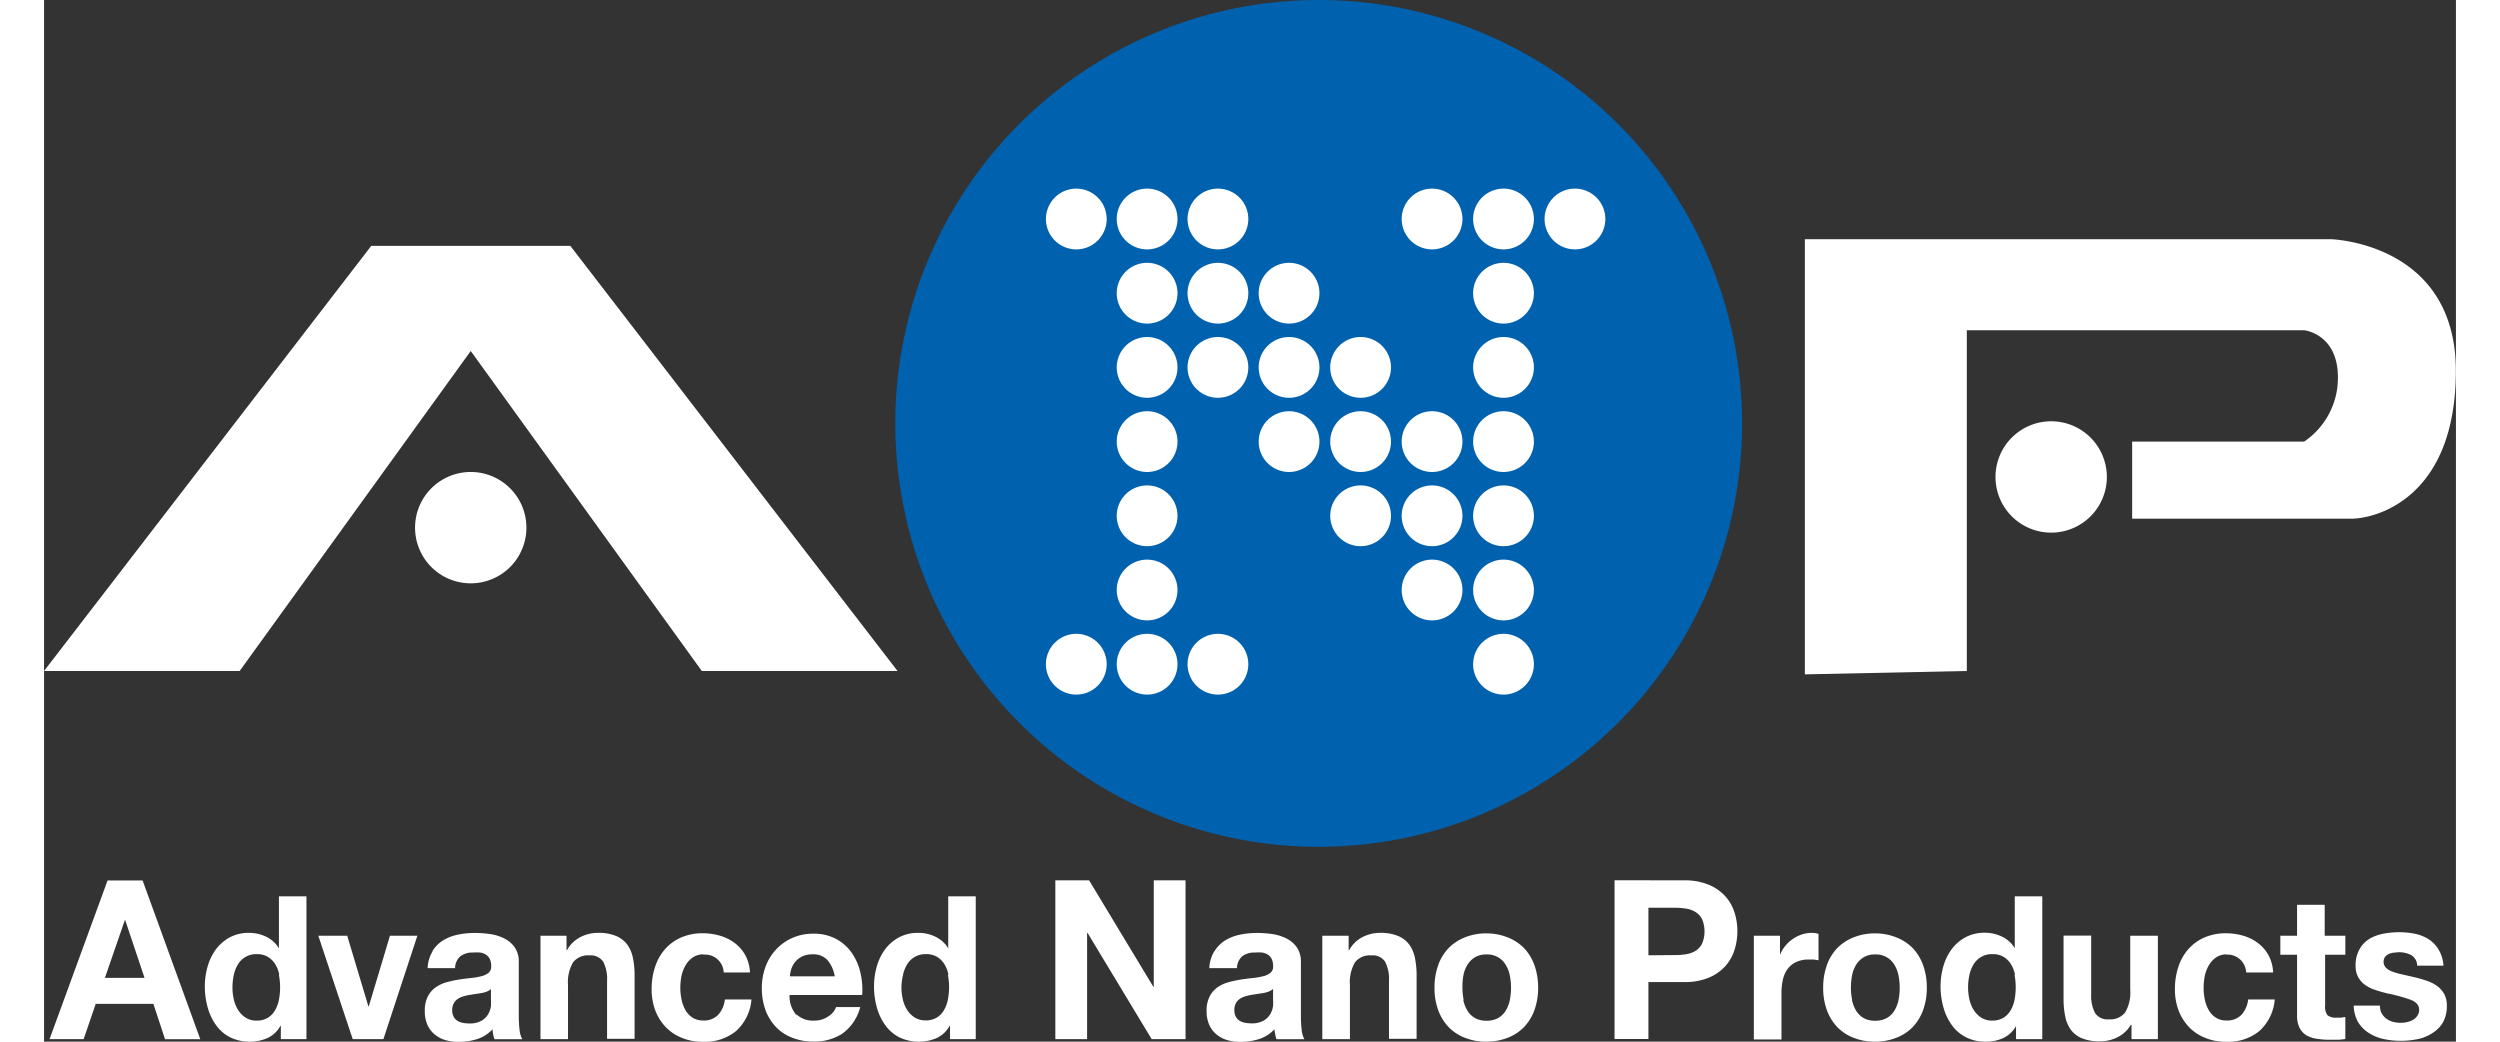 <svg xmlns="http://www.w3.org/2000/svg" width="120" height="50" viewBox="0 0 227.86 98.41" id="" class="svg replaced-svg">
    <rect x="0" y="0" width="227.86" height="98.41" fill="#333333" stroke="none"/>
    <defs>
        <style>
            .logoCls-1 {
                fill: #fff;
            }

            .logoCls-2 {
                fill: #0061af;
            }

            .logoCls-3 {
                fill: #fff;
            }
        </style>
    </defs>
    <title>logo</title>
    <g id="Layer_2" data-name="Layer 2">
        <g id="Layer_1-2" data-name="Layer 1">
            <polygon class="logoCls-1" points="30.91 23.23 0 63.39 18.48 63.39 40.31 33.16 62.14 63.39 80.63 63.39 49.72 23.23 30.91 23.23"></polygon>
            <path class="logoCls-1" d="M45.57,49.85a5.26,5.26,0,1,1-5.26-5.26,5.26,5.26,0,0,1,5.26,5.26"></path>
            <path class="logoCls-1" d="M194.88,45.06a5.26,5.26,0,1,1-5.26-5.26,5.26,5.26,0,0,1,5.26,5.26"></path>
            <path class="logoCls-2" d="M160.42,40a40,40,0,1,1-40-40,40,40,0,0,1,40,40"></path>
            <path class="logoCls-1" d="M166.35,63.71V22.6h49.71s11.79.32,11.79,12.43S220.21,49,218,49H197.27V41.72h16.25a7.27,7.27,0,0,0,3.19-6.06c0-4.14-3.19-4.46-3.19-4.46H181.65V63.39Z"></path>
            <path class="logoCls-3" d="M100.39,20.69a2.87,2.87,0,1,1-2.87-2.87,2.87,2.87,0,0,1,2.87,2.87"></path>
            <path class="logoCls-3" d="M100.39,62.75a2.87,2.87,0,1,1-2.87-2.87,2.87,2.87,0,0,1,2.87,2.87"></path>
            <path class="logoCls-3" d="M107.08,20.69a2.87,2.87,0,1,1-2.87-2.87,2.87,2.87,0,0,1,2.87,2.87"></path>
            <path class="logoCls-3" d="M107.08,27.7a2.87,2.87,0,1,1-2.87-2.87,2.87,2.87,0,0,1,2.87,2.87"></path>
            <path class="logoCls-3" d="M107.08,34.71a2.87,2.87,0,1,1-2.87-2.87,2.87,2.87,0,0,1,2.87,2.87"></path>
            <path class="logoCls-3" d="M113.77,27.7a2.87,2.87,0,1,1-2.87-2.87,2.87,2.87,0,0,1,2.87,2.87"></path>
            <path class="logoCls-3" d="M113.77,34.71a2.87,2.87,0,1,1-2.87-2.87,2.87,2.87,0,0,1,2.87,2.87"></path>
            <path class="logoCls-3" d="M107.08,41.72a2.87,2.87,0,1,1-2.87-2.87,2.87,2.87,0,0,1,2.87,2.87"></path>
            <path class="logoCls-3" d="M107.08,48.73a2.87,2.87,0,1,1-2.87-2.87,2.87,2.87,0,0,1,2.87,2.87"></path>
            <path class="logoCls-3" d="M107.08,55.74a2.87,2.87,0,1,1-2.87-2.87,2.87,2.87,0,0,1,2.87,2.87"></path>
            <path class="logoCls-3" d="M107.08,62.75a2.87,2.87,0,1,1-2.87-2.87,2.87,2.87,0,0,1,2.87,2.87"></path>
            <path class="logoCls-3" d="M113.77,20.69a2.87,2.87,0,1,1-2.87-2.87,2.87,2.87,0,0,1,2.87,2.87"></path>
            <path class="logoCls-3" d="M120.49,27.7a2.87,2.87,0,1,1-2.87-2.87,2.87,2.87,0,0,1,2.87,2.87"></path>
            <path class="logoCls-3" d="M120.49,34.71a2.87,2.87,0,1,1-2.87-2.87,2.87,2.87,0,0,1,2.87,2.87"></path>
            <path class="logoCls-3" d="M120.49,41.72a2.87,2.87,0,1,1-2.87-2.87,2.87,2.87,0,0,1,2.87,2.87"></path>
            <path class="logoCls-3" d="M127.25,48.73a2.87,2.87,0,1,1-2.87-2.87,2.87,2.87,0,0,1,2.87,2.87"></path>
            <path class="logoCls-3" d="M127.25,34.71a2.87,2.87,0,1,1-2.87-2.87,2.87,2.87,0,0,1,2.87,2.87"></path>
            <path class="logoCls-3" d="M127.25,41.72a2.87,2.87,0,1,1-2.87-2.87,2.87,2.87,0,0,1,2.87,2.87"></path>
            <path class="logoCls-3" d="M134,55.74a2.87,2.87,0,1,1-2.87-2.87A2.87,2.87,0,0,1,134,55.74"></path>
            <path class="logoCls-3" d="M134,48.73a2.87,2.87,0,1,1-2.87-2.87A2.87,2.87,0,0,1,134,48.73"></path>
            <path class="logoCls-3" d="M134,41.72a2.87,2.87,0,1,1-2.87-2.87A2.87,2.87,0,0,1,134,41.72"></path>
            <path class="logoCls-3" d="M140.75,27.7a2.87,2.87,0,1,1-2.87-2.87,2.87,2.87,0,0,1,2.87,2.87"></path>
            <path class="logoCls-3" d="M140.75,34.71a2.87,2.87,0,1,1-2.87-2.87,2.87,2.87,0,0,1,2.87,2.87"></path>
            <path class="logoCls-3" d="M140.75,41.72a2.87,2.87,0,1,1-2.87-2.87,2.87,2.87,0,0,1,2.87,2.87"></path>
            <path class="logoCls-3" d="M140.75,48.73a2.87,2.87,0,1,1-2.87-2.87,2.87,2.87,0,0,1,2.87,2.87"></path>
            <path class="logoCls-3" d="M140.75,55.74a2.87,2.87,0,1,1-2.87-2.87,2.87,2.87,0,0,1,2.87,2.87"></path>
            <path class="logoCls-3" d="M140.75,62.75a2.87,2.87,0,1,1-2.87-2.87,2.87,2.87,0,0,1,2.87,2.87"></path>
            <path class="logoCls-3" d="M134,20.69a2.87,2.87,0,1,1-2.87-2.87A2.87,2.87,0,0,1,134,20.69"></path>
            <path class="logoCls-3" d="M140.75,20.69a2.87,2.87,0,1,1-2.87-2.87,2.87,2.87,0,0,1,2.87,2.87"></path>
            <path class="logoCls-3" d="M147.5,20.69a2.87,2.87,0,1,1-2.87-2.87,2.87,2.87,0,0,1,2.87,2.87"></path>
            <path class="logoCls-3" d="M113.77,62.75a2.87,2.87,0,1,1-2.87-2.87,2.87,2.87,0,0,1,2.87,2.87"></path>
            <path class="logoCls-1" d="M9.31,83.18l5.45,15H11.43l-1.1-3.34H4.88L3.74,98.17H.52L6,83.18Zm.18,9.2-1.84-5.5h0l-1.9,5.5Z"></path>
            <path class="logoCls-1" d="M22.33,96.92a2.73,2.73,0,0,1-1.2,1.14A4.28,4.28,0,0,1,17.58,98a3.76,3.76,0,0,1-1.33-1.15,5.26,5.26,0,0,1-.79-1.67,7.23,7.23,0,0,1-.27-2,6.79,6.79,0,0,1,.27-1.9,5,5,0,0,1,.79-1.61,4,4,0,0,1,1.31-1.12,3.8,3.8,0,0,1,1.83-.42,3.65,3.65,0,0,1,1.6.37,2.83,2.83,0,0,1,1.2,1.09h0V84.68h2.6V98.17H22.37V96.92Zm-.11-4.83a2.9,2.9,0,0,0-.38-1,2.15,2.15,0,0,0-.69-.69,2,2,0,0,0-1.06-.26,2,2,0,0,0-1.79,1,3.14,3.14,0,0,0-.38,1,5.56,5.56,0,0,0-.12,1.16,5.09,5.09,0,0,0,.13,1.13,3.12,3.12,0,0,0,.41,1,2.33,2.33,0,0,0,.72.72,1.9,1.9,0,0,0,1,.27,2,2,0,0,0,1.07-.26,2,2,0,0,0,.69-.71,3.23,3.23,0,0,0,.37-1,6.08,6.08,0,0,0,.11-1.17,5.94,5.94,0,0,0-.11-1.16"></path>
            <polygon class="logoCls-1" points="29.16 98.17 25.91 88.4 28.64 88.4 30.64 95.07 30.68 95.07 32.68 88.4 35.27 88.4 32.06 98.17 29.16 98.17"></polygon>
            <path class="logoCls-1" d="M36.7,89.84a3.17,3.17,0,0,1,1-1,4.37,4.37,0,0,1,1.4-.54,7.68,7.68,0,0,1,1.57-.16,10.37,10.37,0,0,1,1.45.1,4.35,4.35,0,0,1,1.34.41,2.67,2.67,0,0,1,1,.84,2.4,2.4,0,0,1,.39,1.43V96a10.51,10.51,0,0,0,.07,1.27,2.34,2.34,0,0,0,.26.91H42.55a3.79,3.79,0,0,1-.12-.46,4,4,0,0,1-.06-.48,3.38,3.38,0,0,1-1.47.93,5.74,5.74,0,0,1-1.72.26,4.51,4.51,0,0,1-1.27-.17,2.87,2.87,0,0,1-1-.53,2.45,2.45,0,0,1-.69-.91,3.13,3.13,0,0,1-.25-1.3,2.91,2.91,0,0,1,.28-1.37,2.44,2.44,0,0,1,.73-.86,3.26,3.26,0,0,1,1-.48,11.27,11.27,0,0,1,1.16-.26q.59-.09,1.16-.15a6.6,6.6,0,0,0,1-.17,1.73,1.73,0,0,0,.7-.33.74.74,0,0,0,.24-.63,1.45,1.45,0,0,0-.14-.69,1,1,0,0,0-.37-.4,1.4,1.4,0,0,0-.53-.19,4.17,4.17,0,0,0-.65,0,1.93,1.93,0,0,0-1.21.34,1.53,1.53,0,0,0-.51,1.13H36.24a3.19,3.19,0,0,1,.46-1.57m5.15,3.79a4,4,0,0,1-.53.14l-.6.09-.62.1a4.42,4.42,0,0,0-.58.15,1.68,1.68,0,0,0-.49.25,1.21,1.21,0,0,0-.34.41,1.35,1.35,0,0,0-.13.62,1.3,1.3,0,0,0,.13.6,1,1,0,0,0,.35.39,1.42,1.42,0,0,0,.51.2,3.18,3.18,0,0,0,.61.06,2.25,2.25,0,0,0,1.19-.27,1.76,1.76,0,0,0,.62-.63,2.08,2.08,0,0,0,.25-.75,5.4,5.4,0,0,0,0-.6v-1a1.16,1.16,0,0,1-.41.24"></path>
            <path class="logoCls-1" d="M49.36,88.4v1.36h.05a3,3,0,0,1,1.28-1.24,3.63,3.63,0,0,1,1.62-.39,4.31,4.31,0,0,1,1.72.29,2.56,2.56,0,0,1,1.06.81,3.19,3.19,0,0,1,.54,1.26,8.1,8.1,0,0,1,.16,1.65v6h-2.6V92.65a3.51,3.51,0,0,0-.37-1.8,1.41,1.41,0,0,0-1.3-.59,1.78,1.78,0,0,0-1.54.65,3.71,3.71,0,0,0-.48,2.14v5.12h-2.6V88.4Z"></path>
            <path class="logoCls-1" d="M62.29,90.16a1.79,1.79,0,0,0-1,.29,2.28,2.28,0,0,0-.69.76,3.32,3.32,0,0,0-.38,1,5.73,5.73,0,0,0-.11,1.11,5.48,5.48,0,0,0,.11,1.08,3.4,3.4,0,0,0,.36,1,2.09,2.09,0,0,0,.67.73,1.81,1.81,0,0,0,1,.28,1.88,1.88,0,0,0,1.44-.54,2.57,2.57,0,0,0,.63-1.45h2.51a4.47,4.47,0,0,1-1.47,3,4.65,4.65,0,0,1-3.1,1,5,5,0,0,1-2-.37,4.3,4.3,0,0,1-1.51-1,4.68,4.68,0,0,1-1-1.58,5.62,5.62,0,0,1-.35-2,6.69,6.69,0,0,1,.32-2.11,4.78,4.78,0,0,1,.94-1.68,4.32,4.32,0,0,1,1.52-1.11,5,5,0,0,1,2.06-.4,5.83,5.83,0,0,1,1.62.23,4.28,4.28,0,0,1,1.39.69,3.66,3.66,0,0,1,1,1.15,3.76,3.76,0,0,1,.44,1.63H64.21a1.76,1.76,0,0,0-1.93-1.68"></path>
            <path class="logoCls-1" d="M71.08,95.83a2.29,2.29,0,0,0,1.69.59A2.27,2.27,0,0,0,74.12,96a1.67,1.67,0,0,0,.7-.86h2.29a4.48,4.48,0,0,1-1.69,2.51,4.85,4.85,0,0,1-2.75.75,5.25,5.25,0,0,1-2-.37,4.17,4.17,0,0,1-1.52-1,4.74,4.74,0,0,1-1-1.62,6.09,6.09,0,0,1-.34-2.08,5.83,5.83,0,0,1,.35-2,4.79,4.79,0,0,1,1-1.63,4.64,4.64,0,0,1,1.53-1.09,4.79,4.79,0,0,1,2-.4,4.4,4.4,0,0,1,2.11.48,4.25,4.25,0,0,1,1.48,1.29,5.4,5.4,0,0,1,.83,1.85,7.1,7.1,0,0,1,.18,2.17H70.43a2.76,2.76,0,0,0,.64,1.89M74,90.69a1.8,1.8,0,0,0-1.42-.53,2.21,2.21,0,0,0-1,.22,2,2,0,0,0-1,1.22,3.08,3.08,0,0,0-.12.64h4.24A3.15,3.15,0,0,0,74,90.69"></path>
            <path class="logoCls-1" d="M85.55,96.92a2.73,2.73,0,0,1-1.2,1.14A4.28,4.28,0,0,1,80.8,98a3.77,3.77,0,0,1-1.33-1.15,5.26,5.26,0,0,1-.79-1.67,7.23,7.23,0,0,1-.27-2,6.79,6.79,0,0,1,.27-1.9,5,5,0,0,1,.79-1.61,4,4,0,0,1,1.31-1.12,3.8,3.8,0,0,1,1.83-.42,3.65,3.65,0,0,1,1.61.37,2.83,2.83,0,0,1,1.2,1.09h0V84.68h2.6V98.17H85.59V96.92Zm-.11-4.83a2.9,2.9,0,0,0-.38-1,2.15,2.15,0,0,0-.69-.69,2,2,0,0,0-1.06-.26,2,2,0,0,0-1.79,1,3.14,3.14,0,0,0-.38,1A5.56,5.56,0,0,0,81,93.28a5.09,5.09,0,0,0,.13,1.13,3.12,3.12,0,0,0,.41,1,2.33,2.33,0,0,0,.72.72,1.9,1.9,0,0,0,1,.27,2,2,0,0,0,1.07-.26,2,2,0,0,0,.69-.71,3.23,3.23,0,0,0,.37-1,6.08,6.08,0,0,0,.11-1.17,5.94,5.94,0,0,0-.11-1.16"></path>
            <polygon class="logoCls-1" points="98.73 83.17 104.8 93.23 104.84 93.23 104.84 83.17 107.84 83.17 107.84 98.17 104.64 98.17 98.58 88.13 98.54 88.13 98.54 98.17 95.54 98.17 95.54 83.17 98.73 83.17"></polygon>
            <path class="logoCls-1" d="M110.59,89.84a3.16,3.16,0,0,1,1-1,4.37,4.37,0,0,1,1.4-.54,7.68,7.68,0,0,1,1.57-.16,10.38,10.38,0,0,1,1.45.1,4.35,4.35,0,0,1,1.34.41,2.67,2.67,0,0,1,1,.84,2.4,2.4,0,0,1,.39,1.43V96a10.51,10.51,0,0,0,.07,1.27,2.34,2.34,0,0,0,.26.91h-2.64a3.79,3.79,0,0,1-.12-.46,4.42,4.42,0,0,1-.07-.48,3.39,3.39,0,0,1-1.47.93,5.76,5.76,0,0,1-1.73.26,4.51,4.51,0,0,1-1.27-.17,2.87,2.87,0,0,1-1-.53,2.45,2.45,0,0,1-.69-.91,3.13,3.13,0,0,1-.25-1.3,2.91,2.91,0,0,1,.28-1.37,2.44,2.44,0,0,1,.73-.86,3.26,3.26,0,0,1,1-.48,11.27,11.27,0,0,1,1.17-.26q.59-.09,1.16-.15a6.6,6.6,0,0,0,1-.17,1.74,1.74,0,0,0,.7-.33.74.74,0,0,0,.24-.63,1.45,1.45,0,0,0-.14-.69,1,1,0,0,0-.37-.4,1.4,1.4,0,0,0-.53-.19,4.16,4.16,0,0,0-.65,0,1.93,1.93,0,0,0-1.21.34,1.53,1.53,0,0,0-.51,1.13h-2.61a3.19,3.19,0,0,1,.46-1.57m5.15,3.79a4,4,0,0,1-.53.14l-.6.09L114,94a4.42,4.42,0,0,0-.58.15,1.68,1.68,0,0,0-.5.25,1.21,1.21,0,0,0-.34.41,1.34,1.34,0,0,0-.13.62,1.29,1.29,0,0,0,.13.6,1,1,0,0,0,.35.39,1.42,1.42,0,0,0,.51.2,3.18,3.18,0,0,0,.61.06,2.24,2.24,0,0,0,1.19-.27,1.75,1.75,0,0,0,.62-.63,2.06,2.06,0,0,0,.25-.75,5.4,5.4,0,0,0,0-.6v-1a1.16,1.16,0,0,1-.41.24"></path>
            <path class="logoCls-1" d="M123.25,88.4v1.36h.05a3,3,0,0,1,1.28-1.24,3.63,3.63,0,0,1,1.61-.39,4.32,4.32,0,0,1,1.72.29,2.56,2.56,0,0,1,1.06.81,3.21,3.21,0,0,1,.54,1.26,8.17,8.17,0,0,1,.16,1.65v6h-2.61V92.65a3.5,3.5,0,0,0-.37-1.8,1.4,1.4,0,0,0-1.3-.59,1.78,1.78,0,0,0-1.54.65,3.71,3.71,0,0,0-.48,2.14v5.12h-2.61V88.4Z"></path>
            <path class="logoCls-1" d="M131.71,91.17a4.61,4.61,0,0,1,1-1.62,4.46,4.46,0,0,1,1.54-1,5.29,5.29,0,0,1,2-.37,5.36,5.36,0,0,1,2,.37,4.43,4.43,0,0,1,1.55,1,4.61,4.61,0,0,1,1,1.63,6.16,6.16,0,0,1,.35,2.13,6.09,6.09,0,0,1-.35,2.12,4.6,4.6,0,0,1-1,1.62,4.3,4.3,0,0,1-1.55,1,5.46,5.46,0,0,1-2,.36,5.39,5.39,0,0,1-2-.36,4.33,4.33,0,0,1-1.54-1,4.6,4.6,0,0,1-1-1.62,6.06,6.06,0,0,1-.35-2.12,6.14,6.14,0,0,1,.35-2.12m2.37,3.27a3.1,3.1,0,0,0,.38,1,2,2,0,0,0,.71.71,2.1,2.1,0,0,0,1.1.26,2.15,2.15,0,0,0,1.11-.26,2,2,0,0,0,.72-.71,3.1,3.1,0,0,0,.38-1,5.91,5.91,0,0,0,.11-1.14,6.06,6.06,0,0,0-.11-1.15,3,3,0,0,0-.38-1,2,2,0,0,0-1.82-1,2.06,2.06,0,0,0-1.1.27,2.15,2.15,0,0,0-.71.71,3,3,0,0,0-.38,1A6.06,6.06,0,0,0,134,93.3a5.91,5.91,0,0,0,.11,1.14"></path>
            <path class="logoCls-1" d="M154.94,83.17a5.91,5.91,0,0,1,2.32.41,4.34,4.34,0,0,1,1.56,1.08,4.19,4.19,0,0,1,.88,1.53,5.9,5.9,0,0,1,0,3.56,4.17,4.17,0,0,1-.88,1.54,4.34,4.34,0,0,1-1.56,1.08,5.91,5.91,0,0,1-2.32.41h-3.37v5.38h-3.2v-15Zm-.88,7.06a6.41,6.41,0,0,0,1.06-.08,2.42,2.42,0,0,0,.9-.32,1.74,1.74,0,0,0,.62-.68,3,3,0,0,0,0-2.31,1.75,1.75,0,0,0-.62-.68,2.41,2.41,0,0,0-.9-.32,6.52,6.52,0,0,0-1.06-.08h-2.49v4.49Z"></path>
            <path class="logoCls-1" d="M164,88.4v1.81h0a3.34,3.34,0,0,1,1.21-1.5,3.42,3.42,0,0,1,.86-.43,3,3,0,0,1,1-.15,2,2,0,0,1,.57.1v2.49l-.44-.07-.49,0a2.71,2.71,0,0,0-1.21.25,2.11,2.11,0,0,0-.8.67,2.71,2.71,0,0,0-.43,1,5.53,5.53,0,0,0-.13,1.23v4.4h-2.61V88.4Z"></path>
            <path class="logoCls-1" d="M168.43,91.17a4.61,4.61,0,0,1,1-1.62,4.46,4.46,0,0,1,1.54-1,5.29,5.29,0,0,1,2-.37,5.36,5.36,0,0,1,2,.37,4.43,4.43,0,0,1,1.55,1,4.61,4.61,0,0,1,1,1.63,6.16,6.16,0,0,1,.35,2.13,6.09,6.09,0,0,1-.35,2.12,4.6,4.6,0,0,1-1,1.62,4.3,4.3,0,0,1-1.55,1,5.46,5.46,0,0,1-2,.36,5.39,5.39,0,0,1-2-.36,4.33,4.33,0,0,1-1.54-1,4.6,4.6,0,0,1-1-1.62,6.06,6.06,0,0,1-.35-2.12,6.14,6.14,0,0,1,.35-2.12m2.37,3.27a3.1,3.1,0,0,0,.38,1,2,2,0,0,0,.71.71,2.1,2.1,0,0,0,1.1.26,2.15,2.15,0,0,0,1.11-.26,2,2,0,0,0,.72-.71,3.1,3.1,0,0,0,.38-1,5.91,5.91,0,0,0,.11-1.14,6.06,6.06,0,0,0-.11-1.15,3,3,0,0,0-.38-1,2,2,0,0,0-1.82-1,2.06,2.06,0,0,0-1.1.27,2.15,2.15,0,0,0-.71.71,3,3,0,0,0-.38,1,6.06,6.06,0,0,0-.11,1.15,5.91,5.91,0,0,0,.11,1.14"></path>
            <path class="logoCls-1" d="M186.31,96.92a2.72,2.72,0,0,1-1.2,1.14,3.91,3.91,0,0,1-1.68.35,4,4,0,0,1-1.87-.42,3.78,3.78,0,0,1-1.33-1.15,5.28,5.28,0,0,1-.79-1.67,7.23,7.23,0,0,1-.27-2,6.79,6.79,0,0,1,.27-1.9,5,5,0,0,1,.79-1.61,4,4,0,0,1,1.31-1.12,3.8,3.8,0,0,1,1.83-.42,3.65,3.65,0,0,1,1.61.37,2.82,2.82,0,0,1,1.2,1.09h0V84.68h2.6V98.17h-2.48V96.92Zm-.11-4.83a2.88,2.88,0,0,0-.38-1,2.15,2.15,0,0,0-.69-.69,2,2,0,0,0-1.07-.26,2,2,0,0,0-1.79,1,3.14,3.14,0,0,0-.38,1,5.49,5.49,0,0,0-.12,1.16,5.15,5.15,0,0,0,.13,1.13,3.17,3.17,0,0,0,.41,1,2.33,2.33,0,0,0,.72.72,1.9,1.9,0,0,0,1,.27,2,2,0,0,0,1.07-.26,2,2,0,0,0,.69-.71,3.23,3.23,0,0,0,.37-1,6.16,6.16,0,0,0,.11-1.17,6,6,0,0,0-.11-1.16"></path>
            <path class="logoCls-1" d="M197.21,98.17V96.81h-.06A3,3,0,0,1,195.87,98a3.7,3.7,0,0,1-1.61.38,4.43,4.43,0,0,1-1.71-.28,2.48,2.48,0,0,1-1.06-.8,3.19,3.19,0,0,1-.54-1.26,8.17,8.17,0,0,1-.16-1.65v-6h2.61v5.52a3.5,3.5,0,0,0,.37,1.8,1.41,1.41,0,0,0,1.3.59,1.78,1.78,0,0,0,1.54-.65,3.71,3.71,0,0,0,.48-2.14V88.4h2.61v9.77Z"></path>
            <path class="logoCls-1" d="M206.2,90.16a1.79,1.79,0,0,0-1,.29,2.3,2.3,0,0,0-.69.76,3.32,3.32,0,0,0-.38,1,5.65,5.65,0,0,0-.11,1.11,5.41,5.41,0,0,0,.11,1.08,3.35,3.35,0,0,0,.36,1,2.09,2.09,0,0,0,.67.73,1.81,1.81,0,0,0,1,.28,1.88,1.88,0,0,0,1.44-.54,2.59,2.59,0,0,0,.63-1.45h2.51a4.47,4.47,0,0,1-1.47,3,4.65,4.65,0,0,1-3.1,1,5.06,5.06,0,0,1-2-.37,4.31,4.31,0,0,1-1.51-1,4.71,4.71,0,0,1-1-1.58,5.62,5.62,0,0,1-.35-2,6.66,6.66,0,0,1,.32-2.11,4.78,4.78,0,0,1,.94-1.68,4.34,4.34,0,0,1,1.52-1.11,5.05,5.05,0,0,1,2.05-.4,5.83,5.83,0,0,1,1.62.23,4.3,4.3,0,0,1,1.39.69,3.67,3.67,0,0,1,1,1.15,3.76,3.76,0,0,1,.44,1.63h-2.55a1.76,1.76,0,0,0-1.93-1.68"></path>
            <path class="logoCls-1" d="M217.41,88.4v1.8H215.5V95a1.34,1.34,0,0,0,.22.91,1.25,1.25,0,0,0,.88.23l.42,0,.39-.06v2.08a6.09,6.09,0,0,1-.73.07l-.79,0a7.35,7.35,0,0,1-1.15-.09,2.64,2.64,0,0,1-1-.33,1.72,1.72,0,0,1-.65-.7,2.55,2.55,0,0,1-.24-1.19V90.2h-1.58V88.4h1.58V85.48h2.61V88.4Z"></path>
            <path class="logoCls-1" d="M220.85,95.74a1.57,1.57,0,0,0,.45.51,1.94,1.94,0,0,0,.63.29,2.94,2.94,0,0,0,.74.09,2.7,2.7,0,0,0,.58-.07,1.91,1.91,0,0,0,.55-.21,1.28,1.28,0,0,0,.41-.38,1,1,0,0,0,.17-.6c0-.4-.26-.7-.78-.91a15.35,15.35,0,0,0-2.17-.6q-.57-.13-1.11-.31a3.68,3.68,0,0,1-1-.47,2.27,2.27,0,0,1-.68-.74,2.14,2.14,0,0,1-.26-1.09,3,3,0,0,1,.36-1.55,2.67,2.67,0,0,1,.94-1,4.11,4.11,0,0,1,1.32-.49,8,8,0,0,1,1.5-.14,7.28,7.28,0,0,1,1.49.15,3.86,3.86,0,0,1,1.29.51,3,3,0,0,1,.95,1,3.27,3.27,0,0,1,.45,1.5h-2.48a1.18,1.18,0,0,0-.57-1,2.53,2.53,0,0,0-1.21-.27L222,90a1.5,1.5,0,0,0-.47.12,1,1,0,0,0-.36.27.83.83,0,0,0,.11,1.07,2,2,0,0,0,.67.37,8.06,8.06,0,0,0,.94.25l1.08.25a11,11,0,0,1,1.11.32,3.6,3.6,0,0,1,1,.5,2.41,2.41,0,0,1,.68.77A2.32,2.32,0,0,1,227,95a3.18,3.18,0,0,1-.38,1.61,3,3,0,0,1-1,1,3.94,3.94,0,0,1-1.38.56,7.93,7.93,0,0,1-1.59.16,7.67,7.67,0,0,1-1.62-.17,4.18,4.18,0,0,1-1.4-.57,3.22,3.22,0,0,1-1-1A3.37,3.37,0,0,1,218.2,95h2.48a1.51,1.51,0,0,0,.17.75"></path>
        </g>
    </g>
</svg>